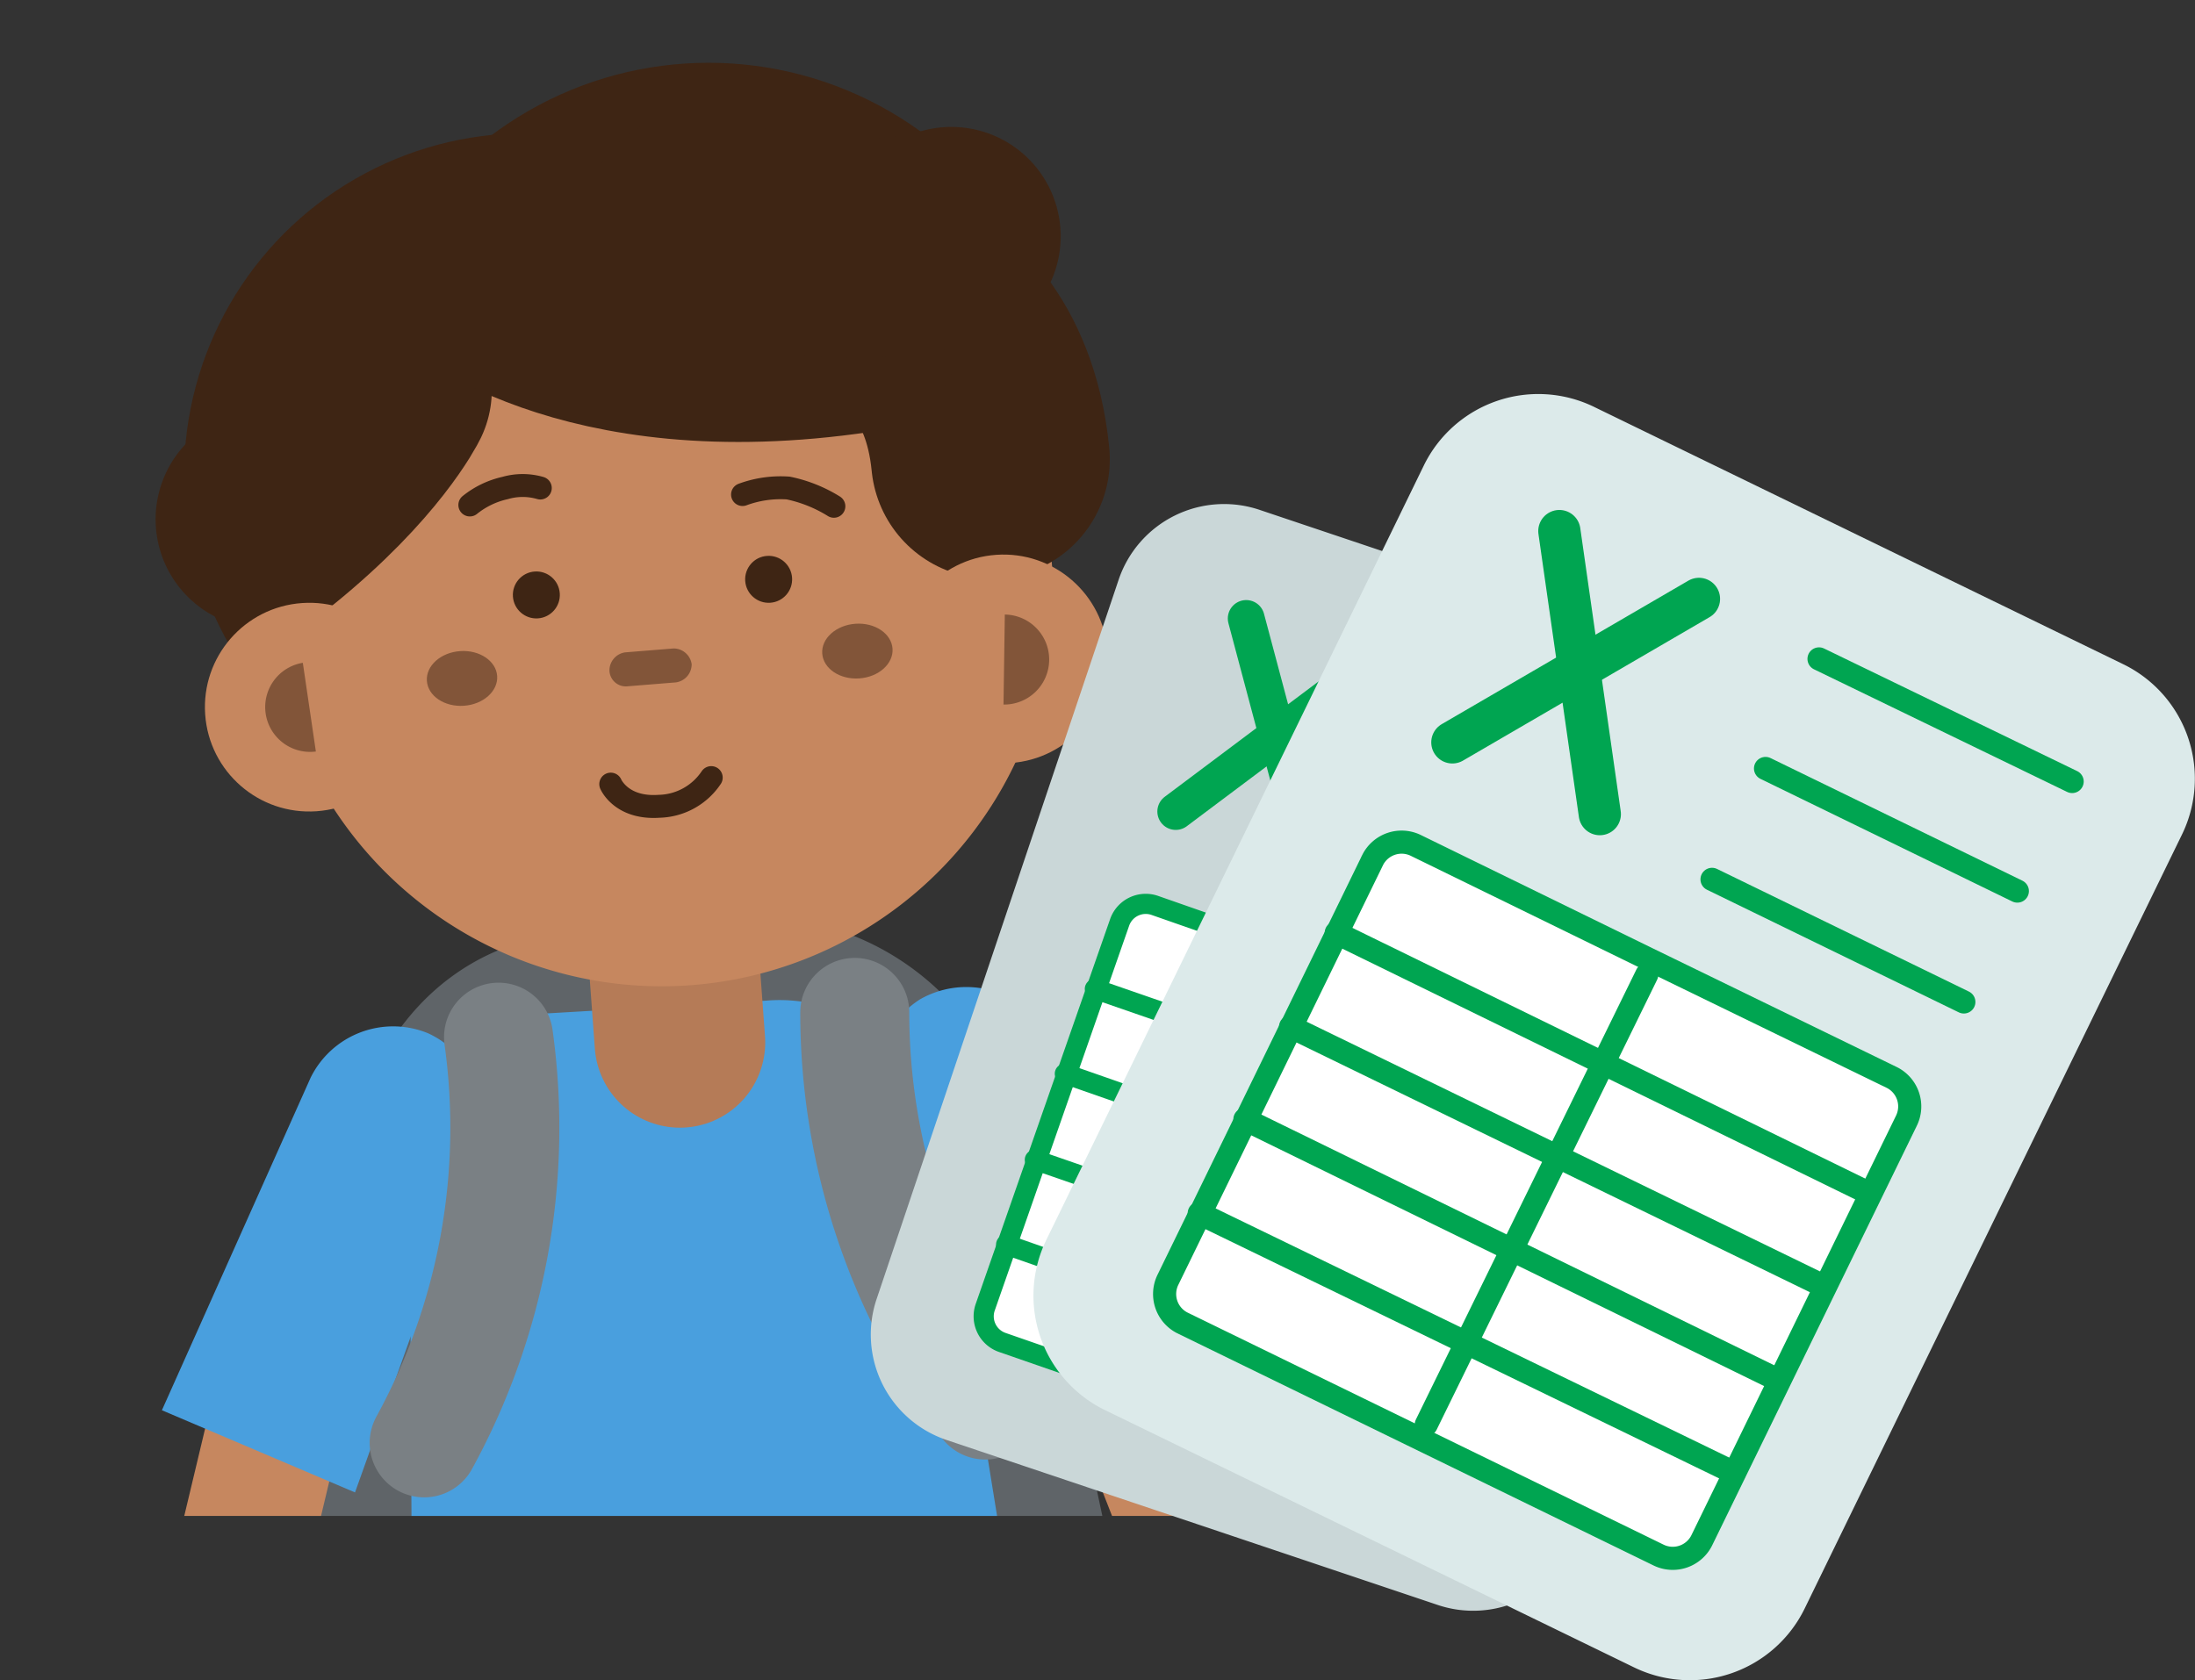 <svg xmlns="http://www.w3.org/2000/svg" xmlns:xlink="http://www.w3.org/1999/xlink" viewBox="-13247 -16596 168.223 128.809">
  <rect x="-13247" y="-16596" width="168.223" height="128.809" fill="#333333" stroke="none"/>
  <defs>
    <style>
      .cls-1 {
        clip-path: url(#clip-path);
      }

      .cls-2 {
        fill: #5f6468;
      }

      .cls-10, .cls-11, .cls-13, .cls-15, .cls-16, .cls-19, .cls-20, .cls-3, .cls-5, .cls-6, .cls-7 {
        fill: none;
      }

      .cls-3 {
        stroke: #c6875f;
        stroke-width: 10.196px;
      }

      .cls-10, .cls-11, .cls-13, .cls-15, .cls-16, .cls-17, .cls-19, .cls-20, .cls-21, .cls-3, .cls-5, .cls-6, .cls-7 {
        stroke-linecap: round;
        stroke-miterlimit: 10;
      }

      .cls-10, .cls-11, .cls-13, .cls-3, .cls-5, .cls-6, .cls-7 {
        stroke-linejoin: round;
      }

      .cls-4 {
        fill: #499fde;
      }

      .cls-5 {
        stroke: #b57b57;
      }

      .cls-5, .cls-6 {
        stroke-width: 13.075px;
      }

      .cls-6 {
        stroke: #f09d7e;
      }

      .cls-7 {
        stroke: #7a8084;
        stroke-width: 8.354px;
      }

      .cls-12, .cls-8 {
        fill: #3e2514;
      }

      .cls-9 {
        fill: #c6875f;
      }

      .cls-10, .cls-11, .cls-13 {
        stroke: #3e2514;
      }

      .cls-10 {
        stroke-width: 16.767px;
      }

      .cls-11 {
        stroke-width: 18.292px;
      }

      .cls-12 {
        opacity: 0.5;
      }

      .cls-13 {
        stroke-width: 1.757px;
      }

      .cls-14 {
        fill: #cad7d8;
      }

      .cls-15, .cls-16, .cls-17, .cls-19, .cls-20, .cls-21 {
        stroke: #00a551;
      }

      .cls-15, .cls-17 {
        stroke-width: 1.544px;
      }

      .cls-16 {
        stroke-width: 2.82px;
      }

      .cls-17, .cls-21 {
        fill: #fff;
      }

      .cls-18 {
        fill: #dceaea;
      }

      .cls-19, .cls-21 {
        stroke-width: 1.772px;
      }

      .cls-20 {
        stroke-width: 3.236px;
      }
    </style>
    <clipPath id="clip-path">
      <path id="Path_592" data-name="Path 592" d="M126.7,66.5c0,29.1-19.7,49.7-19.7,49.7H7.1S-28,3.9,57.8.1C115.9-2.4,126.7,37.3,126.7,66.5Z"/>
    </clipPath>
  </defs>
  <g id="Group_2707" data-name="Group 2707" transform="translate(-13246.992 -16595.988)">
    <g id="Group_2525" data-name="Group 2525">
      <g id="Group_2513" data-name="Group 2513">
        <g id="Group_2512" data-name="Group 2512" class="cls-1">
          <path id="Path_573" data-name="Path 573" class="cls-2" d="M43.5,146.8l27.3-2.4a17.337,17.337,0,0,0,15.7-18.7L78.1,86.3c-3-10.6-12.2-16.7-21.6-15.9L43.7,71.5c-9.4.8-16,8.2-17.1,18.2L22.4,129C23.3,138.5,34.1,147.7,43.5,146.8Z"/>
          <g id="Group_2505" data-name="Group 2505">
            <path id="Path_574" data-name="Path 574" class="cls-3" d="M21.6,106.8l-3.2,13.4L19,141"/>
          </g>
          <path id="Path_575" data-name="Path 575" class="cls-4" d="M32.8,79.2a7.05,7.05,0,0,0-9,3.4L12.4,108.1l14.8,6.3,9.4-26.3A7.22,7.22,0,0,0,32.8,79.2Z"/>
          <g id="Group_2506" data-name="Group 2506">
            <path id="Path_576" data-name="Path 576" class="cls-3" d="M85.3,102.4l5,12.8,2.4,20.7"/>
          </g>
          <path id="Path_577" data-name="Path 577" class="cls-4" d="M70.5,76.6a7.144,7.144,0,0,1,9.4,2.1l14.8,23.7-13.8,8.3-13-24.8A7.228,7.228,0,0,1,70.5,76.6Z"/>
          <path id="Path_578" data-name="Path 578" class="cls-4" d="M72.2,135.7l-33.1,2c-4.4.4-7.5-2.7-7.5-7.1l-.2-40c.1-.6.2-12.2,8.4-12.8l18.9-1.1a12.105,12.105,0,0,1,13.1,11l6.4,39.6A6.92,6.92,0,0,1,72.2,135.7Z"/>
          <line id="Line_69" data-name="Line 69" class="cls-5" x2="0.9" y2="12.3" transform="translate(51.2 67.6)"/>
          <path id="Path_579" data-name="Path 579" class="cls-6" d="M65.8,135.6"/>
          <path id="Path_580" data-name="Path 580" class="cls-7" d="M65.5,77.6a50.3,50.3,0,0,0,10,30.1"/>
          <path id="Path_581" data-name="Path 581" class="cls-7" d="M38.2,79.5a50.281,50.281,0,0,1-5.7,31.1"/>
          <g id="Group_2511" data-name="Group 2511">
            <circle id="Ellipse_392" data-name="Ellipse 392" class="cls-8" cx="26.2" cy="26.2" r="26.2" transform="translate(14.1 10.2)"/>
            <circle id="Ellipse_393" data-name="Ellipse 393" class="cls-8" cx="27.7" cy="27.7" r="27.7" transform="translate(26.6 4.8)"/>
            <g id="Group_2510" data-name="Group 2510">
              <g id="Group_2507" data-name="Group 2507">
                <path id="Path_908" data-name="Path 908" class="cls-9" d="M30,0A30,30,0,1,1,0,30,30,30,0,0,1,30,0Z" transform="translate(18.698 17.747) rotate(-3.969)"/>
              </g>
              <path id="Path_582" data-name="Path 582" class="cls-10" d="M29.3,29.9s-2.1,4.3-9,9.9"/>
              <path id="Path_583" data-name="Path 583" class="cls-11" d="M70.5,24.4s4.6,2.6,5.4,10.8"/>
              <path id="Path_584" data-name="Path 584" class="cls-10" d="M35.6,19.5s9,8.4,29.9,5.3"/>
              <path id="Path_585" data-name="Path 585" class="cls-10" d="M53.2,17s9.9,3.7,19.7,1.1"/>
              <g id="Group_2508" data-name="Group 2508">
                <circle id="Ellipse_395" data-name="Ellipse 395" class="cls-9" cx="8" cy="8" r="8" transform="translate(68.362 43.075) rotate(-3.969)"/>
                <path id="Path_586" data-name="Path 586" class="cls-12" d="M76.9,54a3.45,3.45,0,0,0,.1-6.9Z"/>
              </g>
              <g id="Group_2509" data-name="Group 2509">
                <circle id="Ellipse_396" data-name="Ellipse 396" class="cls-9" cx="8" cy="8" r="8" transform="translate(15.162 46.772) rotate(-3.969)"/>
                <path id="Path_587" data-name="Path 587" class="cls-12" d="M24.2,57.6a3.437,3.437,0,0,1-1-6.8Z"/>
              </g>
              <path id="Path_588" data-name="Path 588" class="cls-12" d="M48.1,52.6l3.7-.3A1.4,1.4,0,0,0,53,50.9h0a1.4,1.4,0,0,0-1.4-1.2l-3.7.3a1.4,1.4,0,0,0-1.2,1.4h0A1.255,1.255,0,0,0,48.1,52.6Z"/>
              <ellipse id="Ellipse_397" data-name="Ellipse 397" class="cls-12" cx="2.7" cy="2.1" rx="2.7" ry="2.1" transform="translate(32.562 50.09) rotate(-3.969)"/>
              <ellipse id="Ellipse_398" data-name="Ellipse 398" class="cls-12" cx="2.7" cy="2.1" rx="2.7" ry="2.1" transform="translate(62.862 47.993) rotate(-3.969)"/>
              <circle id="Ellipse_399" data-name="Ellipse 399" class="cls-8" cx="1.8" cy="1.8" r="1.8" transform="translate(56.98 42.729) rotate(-3.969)"/>
              <circle id="Ellipse_400" data-name="Ellipse 400" class="cls-8" cx="1.8" cy="1.8" r="1.8" transform="translate(39.177 43.926) rotate(-3.969)"/>
              <path id="Path_589" data-name="Path 589" class="cls-13" d="M63.9,38.8a10.713,10.713,0,0,0-3.5-1.4,8.438,8.438,0,0,0-3.5.5"/>
              <path id="Path_590" data-name="Path 590" class="cls-13" d="M54.5,59.6a4.945,4.945,0,0,1-4,2.2c-2.9.2-3.7-1.7-3.7-1.7"/>
              <path id="Path_591" data-name="Path 591" class="cls-13" d="M36,38.7a6.594,6.594,0,0,1,2.7-1.3,4.837,4.837,0,0,1,2.7,0"/>
            </g>
          </g>
        </g>
      </g>
      <g id="Group_2524" data-name="Group 2524">
        <g id="Group_2514" data-name="Group 2514">
          <path id="Path_593" data-name="Path 593" class="cls-14" d="M110.1,123,72.6,110.4a8.53,8.53,0,0,1-5.4-10.9l18.5-55a8.53,8.53,0,0,1,10.9-5.4l37.5,12.6a8.53,8.53,0,0,1,5.4,10.9l-18.5,55A8.53,8.53,0,0,1,110.1,123Z"/>
        </g>
        <g id="Group_2518" data-name="Group 2518">
          <g id="Group_2515" data-name="Group 2515">
            <line id="Line_70" data-name="Line 70" class="cls-15" x2="17.7" y2="6.2" transform="translate(113.8 53.7)"/>
            <line id="Line_71" data-name="Line 71" class="cls-15" x2="17.7" y2="6.1" transform="translate(111.1 61.5)"/>
            <line id="Line_72" data-name="Line 72" class="cls-15" x2="17.7" y2="6.2" transform="translate(108.4 69.2)"/>
          </g>
          <g id="Group_2516" data-name="Group 2516">
            <line id="Line_73" data-name="Line 73" class="cls-16" x2="4.9" y2="18.4" transform="translate(95.5 47.4)"/>
            <line id="Line_74" data-name="Line 74" class="cls-16" x1="15.2" y2="11.4" transform="translate(90.1 50.8)"/>
          </g>
          <g id="Group_2517" data-name="Group 2517">
            <path id="Path_594" data-name="Path 594" class="cls-17" d="M110.2,114.5,76.8,102.9a2.119,2.119,0,0,1-1.3-2.7L85.8,70.7a2.119,2.119,0,0,1,2.7-1.3l16.3,5.7,17.1,6a2.119,2.119,0,0,1,1.3,2.7l-10.3,29.5A2.154,2.154,0,0,1,110.2,114.5Z"/>
            <line id="Line_75" data-name="Line 75" class="cls-15" x2="37.5" y2="13" transform="translate(83.9 75.8)"/>
            <line id="Line_76" data-name="Line 76" class="cls-15" x2="37.5" y2="13.1" transform="translate(81.6 82.3)"/>
            <line id="Line_77" data-name="Line 77" class="cls-15" x2="37.5" y2="13" transform="translate(79.3 88.9)"/>
            <line id="Line_78" data-name="Line 78" class="cls-15" x2="37.4" y2="13.1" transform="translate(77.1 95.4)"/>
            <line id="Line_79" data-name="Line 79" class="cls-17" y1="31.6" x2="11" transform="translate(93.8 76.1)"/>
          </g>
        </g>
        <g id="Group_2523" data-name="Group 2523">
          <path id="Path_595" data-name="Path 595" class="cls-18" d="M125.2,127.8,84.7,108.1A9.764,9.764,0,0,1,80.2,95l28.9-59.3a9.764,9.764,0,0,1,13.1-4.5l40.5,19.7A9.764,9.764,0,0,1,167.2,64l-28.9,59.3A9.79,9.79,0,0,1,125.2,127.8Z"/>
          <g id="Group_2522" data-name="Group 2522">
            <g id="Group_2519" data-name="Group 2519">
              <line id="Line_80" data-name="Line 80" class="cls-19" x2="19.4" y2="9.4" transform="translate(139.4 50.5)"/>
              <line id="Line_81" data-name="Line 81" class="cls-19" x2="19.3" y2="9.4" transform="translate(135.3 58.9)"/>
              <line id="Line_82" data-name="Line 82" class="cls-19" x2="19.3" y2="9.4" transform="translate(131.2 67.4)"/>
            </g>
            <g id="Group_2520" data-name="Group 2520">
              <line id="Line_83" data-name="Line 83" class="cls-20" x2="3.1" y2="21.7" transform="translate(119.5 40.7)"/>
              <line id="Line_84" data-name="Line 84" class="cls-20" x1="18.9" y2="11" transform="translate(111.3 45.9)"/>
            </g>
            <g id="Group_2521" data-name="Group 2521">
              <path id="Path_596" data-name="Path 596" class="cls-21" d="M127.1,119.2,90.6,101.4a2.482,2.482,0,0,1-1.1-3.3l15.7-32.2a2.482,2.482,0,0,1,3.3-1.1l17.8,8.7L145,82.6a2.482,2.482,0,0,1,1.1,3.3l-15.7,32.2A2.482,2.482,0,0,1,127.1,119.2Z"/>
              <line id="Line_85" data-name="Line 85" class="cls-19" x2="40.9" y2="20" transform="translate(102.4 71.5)"/>
              <line id="Line_86" data-name="Line 86" class="cls-19" x2="40.9" y2="19.9" transform="translate(98.9 78.7)"/>
              <line id="Line_87" data-name="Line 87" class="cls-19" x2="40.9" y2="20" transform="translate(95.4 85.8)"/>
              <line id="Line_88" data-name="Line 88" class="cls-19" x2="41" y2="19.9" transform="translate(91.9 93)"/>
              <line id="Line_89" data-name="Line 89" class="cls-21" y1="34.5" x2="16.9" transform="translate(109.3 74.7)"/>
            </g>
          </g>
        </g>
      </g>
    </g>
  </g>
</svg>
